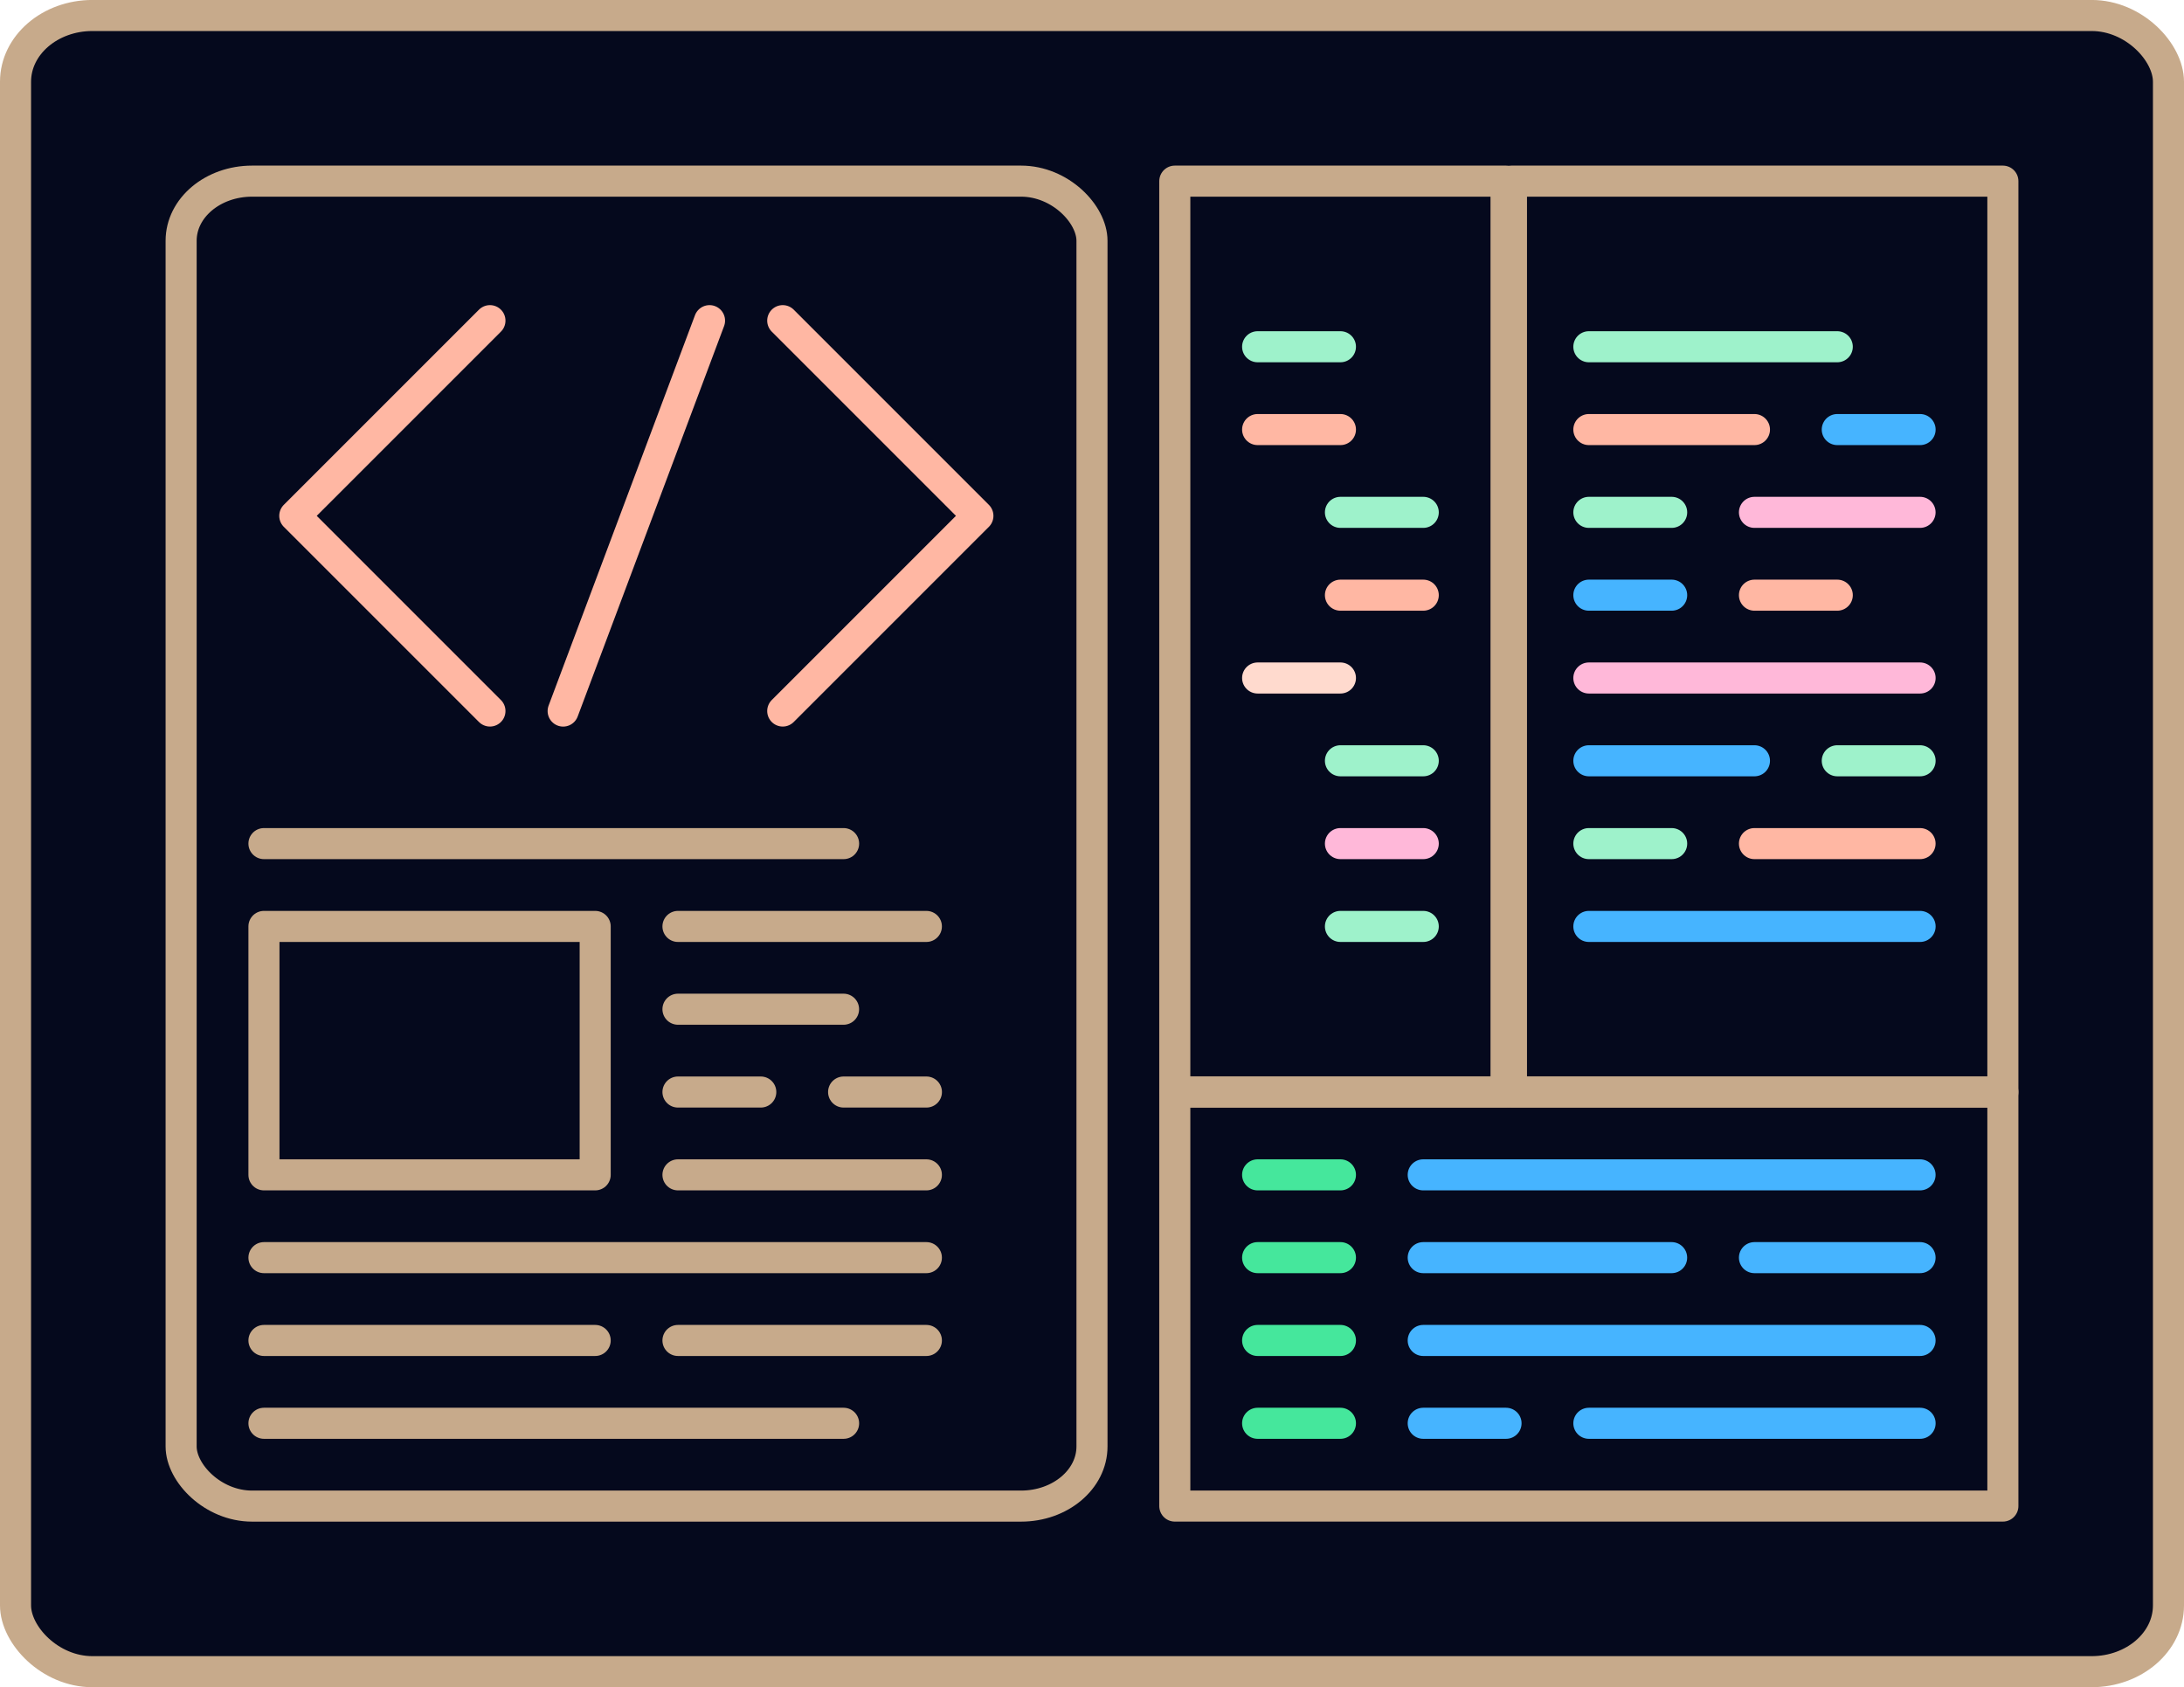 <?xml version="1.0" encoding="UTF-8" standalone="no"?>
<svg
   xmlns:dc="http://purl.org/dc/elements/1.1/"
   xmlns:cc="http://creativecommons.org/ns#"
   xmlns:rdf="http://www.w3.org/1999/02/22-rdf-syntax-ns#"
   xmlns:svg="http://www.w3.org/2000/svg"
   xmlns="http://www.w3.org/2000/svg"
   id="svg1121"
   version="1.1"
   viewBox="0 0 55.827 43.127"
   height="43.127mm"
   width="55.827mm">
  <defs
     id="defs1115">
    <clipPath
       id="clip1">
      <rect
         id="rect45"
         transform="translate(437.297)"
         height="121.704"
         width="121.704"
         x="0"
         y="0"
         style="fill:#ffffff" />
    </clipPath>
    <clipPath
       id="clip2">
      <rect
         id="rect48"
         transform="translate(457.753)"
         height="101.247"
         width="101.247"
         x="0"
         y="0"
         style="fill:#ffffff" />
    </clipPath>
  </defs>
  <g
     transform="translate(-61.591,-153.804)"
     id="layer1">
    <g
       transform="translate(55.638,80.117)"
       id="g1615">
      <g
         id="g1526">
        <rect
           style="opacity:1;fill:#05091d;fill-opacity:1;stroke:#c7aa8b;stroke-width:0.794;stroke-linecap:round;stroke-linejoin:round;stroke-miterlimit:4;stroke-dasharray:none;stroke-dashoffset:0;stroke-opacity:1;paint-order:stroke fill markers"
           id="rect1003"
           width="55.033"
           height="42.333"
           x="6.35"
           y="74.083"
           rx="1.965"
           ry="1.693" />
        <path
           style="fill:none;stroke:#ffb7a3;stroke-width:0.794;stroke-linecap:round;stroke-linejoin:round;stroke-miterlimit:4;stroke-dasharray:none;stroke-opacity:1"
           d="m 18.477,81.883 -4.989,4.989 4.989,4.989"
           id="path1015" />
        <path
           id="path1017"
           d="m 25.961,81.883 4.989,4.989 -4.989,4.989"
           style="fill:none;stroke:#ffb7a3;stroke-width:0.794;stroke-linecap:round;stroke-linejoin:round;stroke-miterlimit:4;stroke-dasharray:none;stroke-opacity:1" />
        <path
           style="fill:none;stroke:#ffb7a3;stroke-width:0.794;stroke-linecap:round;stroke-linejoin:round;stroke-miterlimit:4;stroke-dasharray:none;stroke-opacity:1"
           d="M 20.348,91.862 24.09,81.883"
           id="path1019" />
        <path
           id="path1021"
           d="M 12.7,105.833 H 29.633"
           style="fill:none;stroke:#c7aa8b;stroke-width:0.794;stroke-linecap:round;stroke-linejoin:round;stroke-miterlimit:4;stroke-dasharray:none;stroke-opacity:1" />
        <path
           style="fill:none;stroke:#c7aa8b;stroke-width:0.794;stroke-linecap:round;stroke-linejoin:round;stroke-miterlimit:4;stroke-dasharray:none;stroke-opacity:1"
           d="m 12.7,107.95 h 8.467"
           id="path1023" />
        <path
           id="path1025"
           d="M 12.7,110.067 H 27.517"
           style="fill:none;stroke:#c7aa8b;stroke-width:0.794;stroke-linecap:round;stroke-linejoin:round;stroke-miterlimit:4;stroke-dasharray:none;stroke-opacity:1" />
        <path
           style="fill:none;stroke:#c7aa8b;stroke-width:0.794;stroke-linecap:round;stroke-linejoin:round;stroke-miterlimit:4;stroke-dasharray:none;stroke-opacity:1"
           d="M 12.7,95.25 H 27.517"
           id="path1032" />
        <path
           id="path1034"
           d="m 23.283,107.95 h 6.35"
           style="fill:none;stroke:#c7aa8b;stroke-width:0.794;stroke-linecap:round;stroke-linejoin:round;stroke-miterlimit:4;stroke-dasharray:none;stroke-opacity:1" />
        <rect
           ry="0"
           rx="0"
           y="97.367"
           x="12.7"
           height="6.35"
           width="8.467"
           id="rect1041"
           style="opacity:1;fill:none;fill-opacity:1;stroke:#c7aa8b;stroke-width:0.794;stroke-linecap:round;stroke-linejoin:round;stroke-miterlimit:4;stroke-dasharray:none;stroke-dashoffset:0;stroke-opacity:1;paint-order:stroke fill markers" />
        <path
           id="path1043"
           d="m 23.283,97.367 h 6.35"
           style="fill:none;stroke:#c7aa8b;stroke-width:0.794;stroke-linecap:round;stroke-linejoin:round;stroke-miterlimit:4;stroke-dasharray:none;stroke-opacity:1" />
        <path
           style="fill:none;stroke:#c7aa8b;stroke-width:0.794;stroke-linecap:round;stroke-linejoin:round;stroke-miterlimit:4;stroke-dasharray:none;stroke-opacity:1"
           d="m 23.283,99.483 h 4.233"
           id="path1045" />
        <path
           id="path1047"
           d="m 23.283,101.6 h 2.117"
           style="fill:none;stroke:#c7aa8b;stroke-width:0.794;stroke-linecap:round;stroke-linejoin:round;stroke-miterlimit:4;stroke-dasharray:none;stroke-opacity:1" />
        <path
           style="fill:none;stroke:#c7aa8b;stroke-width:0.794;stroke-linecap:round;stroke-linejoin:round;stroke-miterlimit:4;stroke-dasharray:none;stroke-opacity:1"
           d="m 27.517,101.6 h 2.117"
           id="path1049" />
        <path
           id="path1051"
           d="m 23.283,103.717 h 6.35"
           style="fill:none;stroke:#c7aa8b;stroke-width:0.794;stroke-linecap:round;stroke-linejoin:round;stroke-miterlimit:4;stroke-dasharray:none;stroke-opacity:1" />
        <rect
           y="101.6"
           x="35.983"
           height="10.583"
           width="21.167"
           id="rect1096"
           style="opacity:1;fill:none;fill-opacity:1;stroke:#c7aa8b;stroke-width:0.794;stroke-linecap:round;stroke-linejoin:round;stroke-miterlimit:4;stroke-dasharray:none;stroke-dashoffset:0;stroke-opacity:1;paint-order:stroke fill markers" />
        <rect
           y="78.317"
           x="35.983"
           height="23.283"
           width="8.467"
           id="rect1098"
           style="opacity:1;fill:none;fill-opacity:1;stroke:#c7aa8b;stroke-width:0.794;stroke-linecap:round;stroke-linejoin:round;stroke-miterlimit:4;stroke-dasharray:none;stroke-dashoffset:0;stroke-opacity:1;paint-order:stroke fill markers" />
        <rect
           y="78.317"
           x="44.589"
           height="23.283"
           width="12.561"
           id="rect1100"
           style="opacity:1;fill:none;fill-opacity:1;stroke:#c7aa8b;stroke-width:0.794;stroke-linecap:round;stroke-linejoin:round;stroke-miterlimit:4;stroke-dasharray:none;stroke-dashoffset:0;stroke-opacity:1;paint-order:stroke fill markers" />
        <path
           id="path1105"
           d="m 38.1,84.667 c 2.117,0 2.117,0 2.117,0"
           style="fill:none;stroke:#ffb7a3;stroke-width:0.794;stroke-linecap:round;stroke-linejoin:round;stroke-miterlimit:4;stroke-dasharray:none;stroke-opacity:1" />
        <path
           id="path1108"
           d="m 40.217,86.783 h 2.117"
           style="fill:none;stroke:#9ef2cb;stroke-width:0.794;stroke-linecap:round;stroke-linejoin:round;stroke-miterlimit:4;stroke-dasharray:none;stroke-opacity:1" />
        <path
           id="path1110"
           d="m 40.217,88.9 h 2.117"
           style="fill:none;stroke:#ffb7a3;stroke-width:0.794;stroke-linecap:round;stroke-linejoin:round;stroke-miterlimit:4;stroke-dasharray:none;stroke-opacity:1" />
        <path
           id="path1112"
           d="m 38.1,91.017 h 2.117"
           style="fill:none;stroke:#ffdace;stroke-width:0.794;stroke-linecap:round;stroke-linejoin:round;stroke-miterlimit:4;stroke-dasharray:none;stroke-opacity:1" />
        <path
           style="fill:none;stroke:#9ef2cb;stroke-width:0.794;stroke-linecap:round;stroke-linejoin:round;stroke-miterlimit:4;stroke-dasharray:none;stroke-opacity:1"
           d="m 40.217,93.133 c 2.117,0 2.117,0 2.117,0"
           id="path1114" />
        <path
           style="fill:none;stroke:#ffb8d9;stroke-width:0.794;stroke-linecap:round;stroke-linejoin:round;stroke-miterlimit:4;stroke-dasharray:none;stroke-opacity:1"
           d="m 40.217,95.25 h 2.117"
           id="path1116" />
        <path
           style="fill:none;stroke:#9ef2cb;stroke-width:0.794;stroke-linecap:round;stroke-linejoin:round;stroke-miterlimit:4;stroke-dasharray:none;stroke-opacity:1"
           d="m 40.217,97.367 h 2.117"
           id="path1118" />
        <path
           style="fill:none;stroke:#46b4ff;stroke-width:0.794;stroke-linecap:round;stroke-linejoin:round;stroke-miterlimit:4;stroke-dasharray:none;stroke-opacity:1"
           d="m 42.333,103.717 h 12.7"
           id="path1132" />
        <path
           id="path1134"
           d="m 42.333,105.833 h 6.35"
           style="fill:none;stroke:#46b4ff;stroke-width:0.794;stroke-linecap:round;stroke-linejoin:round;stroke-miterlimit:4;stroke-dasharray:none;stroke-opacity:1" />
        <path
           style="fill:none;stroke:#46b4ff;stroke-width:0.794;stroke-linecap:round;stroke-linejoin:round;stroke-miterlimit:4;stroke-dasharray:none;stroke-opacity:1"
           d="m 42.333,107.95 h 12.7"
           id="path1136" />
        <path
           style="fill:none;stroke:#46b4ff;stroke-width:0.794;stroke-linecap:round;stroke-linejoin:round;stroke-miterlimit:4;stroke-dasharray:none;stroke-opacity:1"
           d="m 50.8,105.833 h 4.233"
           id="path1138" />
        <rect
           ry="1.524"
           rx="1.814"
           y="78.317"
           x="10.583"
           height="33.867"
           width="23.283"
           id="rect1140"
           style="opacity:1;fill:none;fill-opacity:1;stroke:#c7aa8b;stroke-width:0.794;stroke-linecap:round;stroke-linejoin:round;stroke-miterlimit:4;stroke-dasharray:none;stroke-dashoffset:0;stroke-opacity:1;paint-order:stroke fill markers" />
        <path
           style="fill:none;stroke:#9ef2cb;stroke-width:0.794;stroke-linecap:round;stroke-linejoin:round;stroke-miterlimit:4;stroke-dasharray:none;stroke-opacity:1"
           d="m 38.1,82.55 c 2.117,0 2.117,0 2.117,0"
           id="path1142" />
        <path
           id="path1146"
           d="m 42.333,110.067 h 2.117"
           style="fill:none;stroke:#46b4ff;stroke-width:0.794;stroke-linecap:round;stroke-linejoin:round;stroke-miterlimit:4;stroke-dasharray:none;stroke-opacity:1" />
        <path
           style="fill:none;stroke:#46b4ff;stroke-width:0.794;stroke-linecap:round;stroke-linejoin:round;stroke-miterlimit:4;stroke-dasharray:none;stroke-opacity:1"
           d="m 46.567,110.067 h 8.467"
           id="path1148" />
        <path
           id="path1153"
           d="m 46.567,82.55 h 6.35"
           style="fill:none;stroke:#9ef2cb;stroke-width:0.794;stroke-linecap:round;stroke-linejoin:round;stroke-miterlimit:4;stroke-dasharray:none;stroke-opacity:1" />
        <path
           id="path1159"
           d="m 46.567,84.667 h 4.233"
           style="fill:none;stroke:#ffb7a3;stroke-width:0.794;stroke-linecap:round;stroke-linejoin:round;stroke-miterlimit:4;stroke-dasharray:none;stroke-opacity:1" />
        <path
           style="fill:none;stroke:#46b4ff;stroke-width:0.794;stroke-linecap:round;stroke-linejoin:round;stroke-miterlimit:4;stroke-dasharray:none;stroke-opacity:1"
           d="m 52.917,84.667 h 2.117"
           id="path1161" />
        <path
           style="fill:none;stroke:#ffb8d9;stroke-width:0.794;stroke-linecap:round;stroke-linejoin:round;stroke-miterlimit:4;stroke-dasharray:none;stroke-opacity:1"
           d="m 50.8,86.783 h 4.233"
           id="path1163" />
        <path
           id="path1165"
           d="m 46.567,86.783 h 2.117"
           style="fill:none;stroke:#9ef2cb;stroke-width:0.794;stroke-linecap:round;stroke-linejoin:round;stroke-miterlimit:4;stroke-dasharray:none;stroke-opacity:1" />
        <path
           style="fill:none;stroke:#46b4ff;stroke-width:0.794;stroke-linecap:round;stroke-linejoin:round;stroke-miterlimit:4;stroke-dasharray:none;stroke-opacity:1"
           d="m 46.567,88.9 h 2.117"
           id="path1167" />
        <path
           id="path1169"
           d="m 50.8,88.9 h 2.117"
           style="fill:none;stroke:#ffb7a3;stroke-width:0.794;stroke-linecap:round;stroke-linejoin:round;stroke-miterlimit:4;stroke-dasharray:none;stroke-opacity:1" />
        <path
           style="fill:none;stroke:#ffb8d9;stroke-width:0.794;stroke-linecap:round;stroke-linejoin:round;stroke-miterlimit:4;stroke-dasharray:none;stroke-opacity:1"
           d="m 46.567,91.017 h 8.467"
           id="path1171" />
        <path
           id="path1173"
           d="m 46.567,93.133 h 4.233"
           style="fill:none;stroke:#46b4ff;stroke-width:0.794;stroke-linecap:round;stroke-linejoin:round;stroke-miterlimit:4;stroke-dasharray:none;stroke-opacity:1" />
        <path
           style="fill:none;stroke:#9ef2cb;stroke-width:0.794;stroke-linecap:round;stroke-linejoin:round;stroke-miterlimit:4;stroke-dasharray:none;stroke-opacity:1"
           d="m 52.917,93.133 h 2.117"
           id="path1175" />
        <path
           style="fill:none;stroke:#ffb7a3;stroke-width:0.794;stroke-linecap:round;stroke-linejoin:round;stroke-miterlimit:4;stroke-dasharray:none;stroke-opacity:1"
           d="m 50.8,95.25 h 4.233"
           id="path1177" />
        <path
           id="path1179"
           d="m 46.567,95.25 h 2.117"
           style="fill:none;stroke:#9ef2cb;stroke-width:0.794;stroke-linecap:round;stroke-linejoin:round;stroke-miterlimit:4;stroke-dasharray:none;stroke-opacity:1" />
        <path
           id="path1181"
           d="m 46.567,97.367 h 8.467"
           style="fill:none;stroke:#46b4ff;stroke-width:0.794;stroke-linecap:round;stroke-linejoin:round;stroke-miterlimit:4;stroke-dasharray:none;stroke-opacity:1" />
        <path
           style="fill:none;stroke:#45e79c;stroke-width:0.794;stroke-linecap:round;stroke-linejoin:round;stroke-miterlimit:4;stroke-dasharray:none;stroke-opacity:1"
           d="m 38.1,103.717 h 2.117"
           id="path1544" />
        <path
           id="path1546"
           d="m 38.1,105.833 h 2.117"
           style="fill:none;stroke:#45e79c;stroke-width:0.794;stroke-linecap:round;stroke-linejoin:round;stroke-miterlimit:4;stroke-dasharray:none;stroke-opacity:1" />
        <path
           style="fill:none;stroke:#45e79c;stroke-width:0.794;stroke-linecap:round;stroke-linejoin:round;stroke-miterlimit:4;stroke-dasharray:none;stroke-opacity:1"
           d="m 38.1,107.95 h 2.117"
           id="path1548" />
        <path
           id="path1550"
           d="m 38.1,110.067 h 2.117"
           style="fill:none;stroke:#45e79c;stroke-width:0.794;stroke-linecap:round;stroke-linejoin:round;stroke-miterlimit:4;stroke-dasharray:none;stroke-opacity:1" />
      </g>
    </g>
  </g>
</svg>

